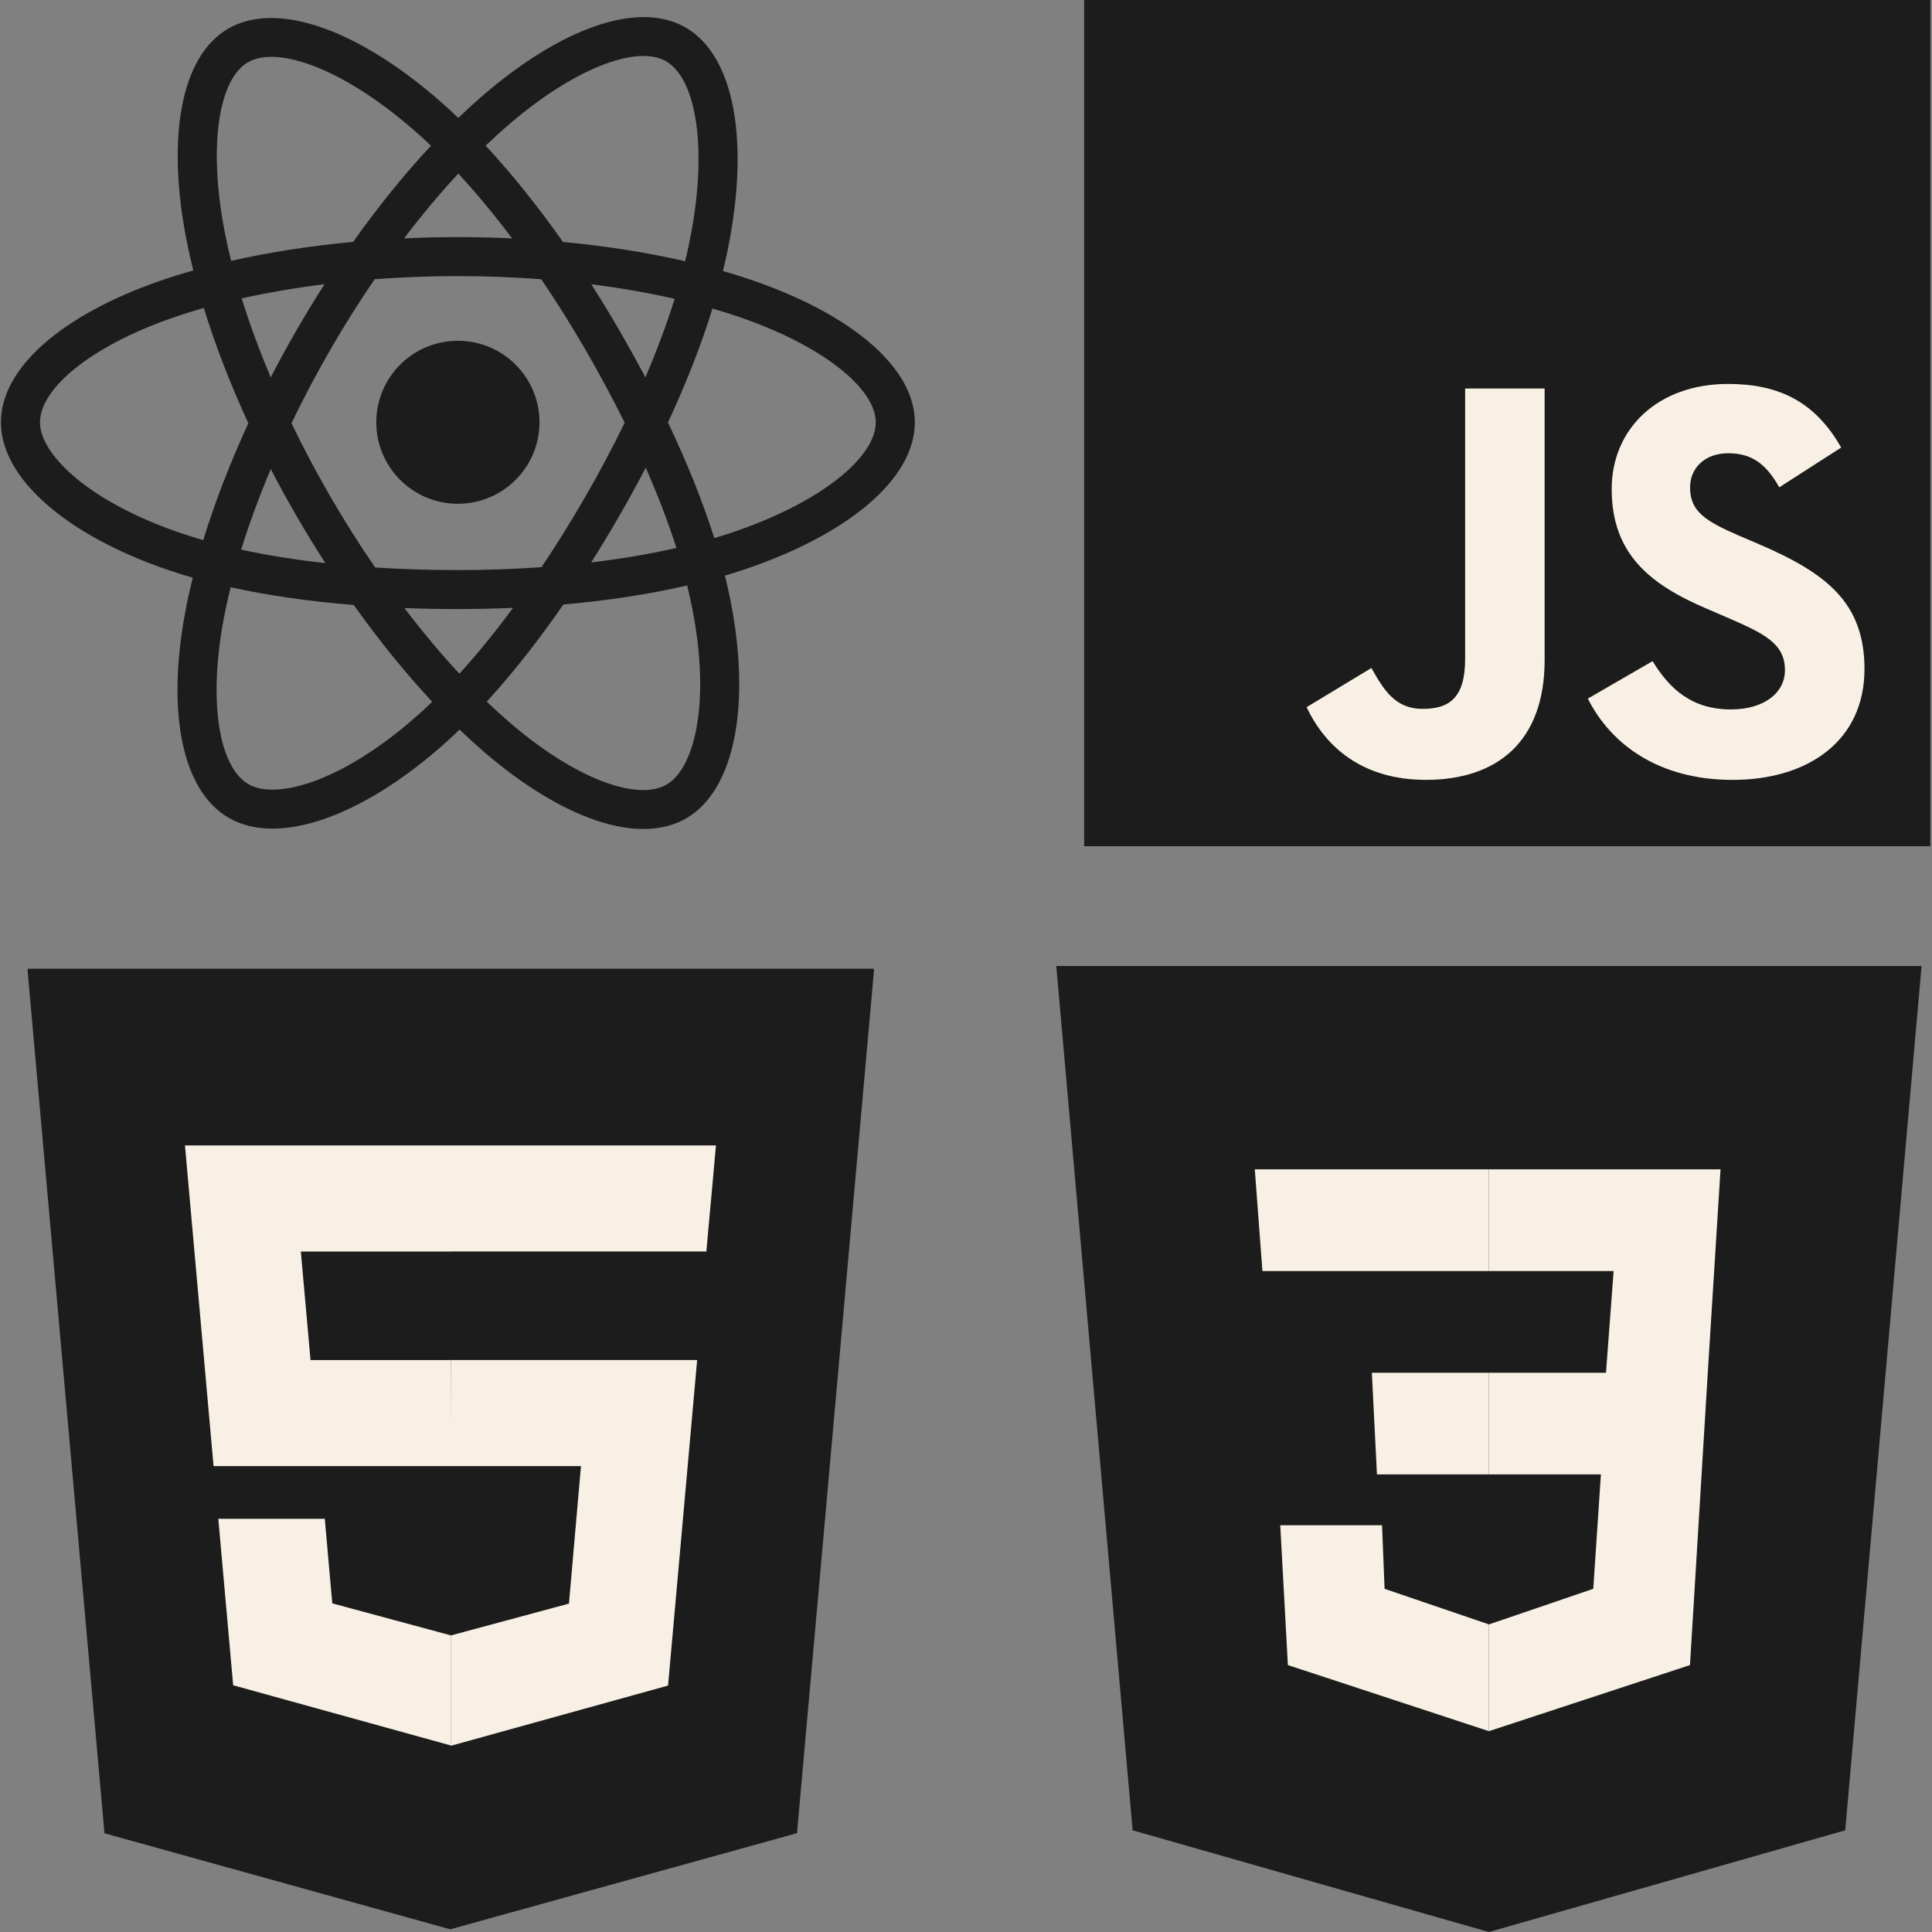<svg xmlns="http://www.w3.org/2000/svg" xmlns:xlink="http://www.w3.org/1999/xlink" width="500" zoomAndPan="magnify" viewBox="0 0 375 375" height="500" preserveAspectRatio="xMidYMid meet" version="1.0"><rect x="0" y="0" width="375" height="375" fill="#808080" stroke="none"/><defs><clipPath id="id1"><path d="M 0 3 L 177.75 3 L 177.75 161 L 0 161 Z M 0 3 " clip-rule="nonzero"/></clipPath><clipPath id="id2"><path d="M 210.43 0 L 374.68 0 L 374.68 164.25 L 210.43 164.25 Z M 210.43 0 " clip-rule="nonzero"/></clipPath><clipPath id="id3"><path d="M 5.371 188 L 169.621 188 L 169.621 375 L 5.371 375 Z M 5.371 188 " clip-rule="nonzero"/></clipPath><clipPath id="id4"><path d="M 205 187.5 L 373 187.5 L 373 375 L 205 375 Z M 205 187.5 " clip-rule="nonzero"/></clipPath></defs><g clip-path="url(#id1)"><path fill="#1c1c1c" d="M 146.027 54.398 C 144.191 53.766 142.285 53.168 140.316 52.602 C 140.645 51.285 140.941 49.988 141.203 48.711 C 145.523 27.762 142.703 10.883 133.051 5.324 C 123.793 -0.004 108.656 5.555 93.371 18.836 C 91.902 20.113 90.426 21.465 88.957 22.883 C 87.973 21.945 86.996 21.039 86.02 20.172 C 70 5.969 53.941 -0.016 44.301 5.559 C 35.055 10.902 32.316 26.77 36.207 46.625 C 36.586 48.543 37.023 50.5 37.52 52.492 C 35.246 53.137 33.055 53.82 30.957 54.551 C 12.176 61.09 0.18 71.336 0.18 81.965 C 0.18 92.938 13.055 103.953 32.617 110.629 C 34.16 111.156 35.762 111.652 37.414 112.125 C 36.879 114.277 36.41 116.387 36.02 118.449 C 32.309 137.957 35.207 153.449 44.43 158.758 C 53.953 164.242 69.938 158.605 85.5 145.023 C 86.734 143.949 87.969 142.809 89.199 141.617 C 90.809 143.156 92.41 144.613 93.996 145.984 C 109.074 158.938 123.965 164.168 133.176 158.848 C 142.688 153.348 145.785 136.699 141.766 116.457 C 141.461 114.906 141.102 113.328 140.707 111.723 C 141.828 111.391 142.93 111.047 144.004 110.691 C 164.344 103.961 177.57 93.09 177.57 81.965 C 177.57 71.297 165.188 60.984 146.027 54.398 Z M 141.621 103.512 C 140.652 103.828 139.652 104.141 138.641 104.438 C 136.395 97.348 133.367 89.797 129.652 82 C 133.195 74.391 136.105 66.941 138.289 59.891 C 140.102 60.414 141.863 60.969 143.562 61.551 C 159.977 67.195 169.988 75.539 169.988 81.965 C 169.988 88.809 159.18 97.699 141.621 103.512 Z M 134.332 117.922 C 136.113 126.875 136.363 134.969 135.184 141.301 C 134.129 146.988 132.004 150.777 129.375 152.293 C 123.785 155.527 111.832 151.324 98.941 140.25 C 97.461 138.977 95.969 137.621 94.48 136.188 C 99.477 130.73 104.473 124.383 109.352 117.336 C 117.922 116.582 126.023 115.336 133.375 113.641 C 133.734 115.098 134.055 116.523 134.332 117.922 Z M 60.66 151.734 C 55.199 153.664 50.848 153.719 48.219 152.203 C 42.621 148.98 40.297 136.539 43.469 119.859 C 43.832 117.949 44.266 115.984 44.766 113.98 C 52.031 115.582 60.074 116.738 68.668 117.43 C 73.578 124.328 78.719 130.668 83.895 136.215 C 82.766 137.309 81.637 138.348 80.516 139.32 C 73.633 145.336 66.738 149.598 60.66 151.734 Z M 35.07 103.469 C 26.422 100.516 19.277 96.684 14.383 92.488 C 9.98 88.73 7.762 84.996 7.762 81.965 C 7.762 75.52 17.391 67.289 33.453 61.699 C 35.402 61.02 37.441 60.379 39.559 59.777 C 41.777 66.988 44.691 74.527 48.203 82.145 C 44.645 89.883 41.691 97.539 39.449 104.84 C 37.941 104.402 36.477 103.945 35.07 103.469 Z M 43.648 45.172 C 40.316 28.16 42.527 15.328 48.102 12.105 C 54.035 8.676 67.156 13.566 80.984 25.828 C 81.871 26.613 82.758 27.434 83.652 28.281 C 78.496 33.809 73.406 40.098 68.539 46.953 C 60.195 47.727 52.211 48.965 44.867 50.629 C 44.406 48.773 43.996 46.953 43.648 45.172 Z M 120.16 64.035 C 118.41 61.008 116.605 58.055 114.77 55.18 C 120.434 55.895 125.852 56.84 130.945 58 C 129.418 62.895 127.512 68.008 125.27 73.254 C 123.66 70.203 121.957 67.129 120.16 64.035 Z M 88.957 33.691 C 92.457 37.473 95.957 41.691 99.402 46.273 C 95.93 46.109 92.418 46.023 88.875 46.023 C 85.371 46.023 81.883 46.105 78.434 46.27 C 81.879 41.73 85.41 37.516 88.957 33.691 Z M 57.559 64.09 C 55.805 67.125 54.133 70.184 52.551 73.25 C 50.344 68.023 48.453 62.883 46.914 57.922 C 51.973 56.789 57.371 55.867 62.996 55.164 C 61.133 58.066 59.316 61.043 57.559 64.09 Z M 63.156 109.301 C 57.348 108.66 51.867 107.781 46.809 106.68 C 48.375 101.629 50.305 96.383 52.559 91.043 C 54.145 94.109 55.824 97.168 57.586 100.211 C 59.383 103.309 61.246 106.34 63.156 109.301 Z M 89.168 130.77 C 85.578 126.902 81.996 122.621 78.496 118.02 C 81.891 118.152 85.355 118.219 88.875 118.219 C 92.492 118.219 96.066 118.137 99.582 117.984 C 96.129 122.668 92.637 126.957 89.168 130.77 Z M 125.336 90.773 C 127.707 96.172 129.711 101.387 131.297 106.355 C 126.156 107.523 120.598 108.465 114.75 109.172 C 116.594 106.258 118.41 103.246 120.195 100.156 C 122.004 97.027 123.715 93.895 125.336 90.773 Z M 113.629 96.379 C 110.855 101.18 108.008 105.758 105.117 110.082 C 99.859 110.457 94.418 110.652 88.875 110.652 C 83.352 110.652 77.984 110.484 72.812 110.145 C 69.805 105.766 66.898 101.172 64.145 96.418 C 61.398 91.68 58.867 86.898 56.578 82.145 C 58.867 77.387 61.391 72.598 64.121 67.867 C 66.859 63.125 69.742 58.551 72.723 54.195 C 77.996 53.797 83.41 53.59 88.875 53.59 C 94.371 53.59 99.781 53.801 105.055 54.199 C 107.992 58.523 110.855 63.082 113.605 67.828 C 116.387 72.625 118.941 77.379 121.25 82.043 C 118.949 86.781 116.398 91.582 113.629 96.379 Z M 129.258 11.879 C 135.203 15.301 137.512 29.094 133.777 47.184 C 133.543 48.336 133.273 49.512 132.98 50.703 C 125.621 49.008 117.633 47.746 109.27 46.961 C 104.391 40.031 99.34 33.73 94.266 28.277 C 95.633 26.969 96.996 25.719 98.348 24.539 C 111.445 13.16 123.688 8.668 129.258 11.879 Z M 88.875 66.145 C 97.621 66.145 104.715 73.227 104.715 81.965 C 104.715 90.695 97.621 97.781 88.875 97.781 C 80.133 97.781 73.035 90.695 73.035 81.965 C 73.035 73.227 80.133 66.145 88.875 66.145 Z M 88.875 66.145 " fill-opacity="1" fill-rule="nonzero"/></g><g clip-path="url(#id2)"><path fill="#1c1c1c" d="M 210.43 0 L 374.68 0 L 374.68 164.25 L 210.43 164.25 Z M 210.43 0 " fill-opacity="1" fill-rule="nonzero"/></g><path fill="#f8f0e4" d="M 253.617 137.258 L 266.188 129.656 C 268.613 133.953 270.816 137.59 276.109 137.59 C 281.18 137.59 284.383 135.602 284.383 127.891 L 284.383 75.406 L 299.812 75.406 L 299.812 128.109 C 299.812 144.09 290.445 151.371 276.773 151.371 C 264.422 151.371 257.254 144.977 253.617 137.258 " fill-opacity="1" fill-rule="nonzero"/><path fill="#f8f0e4" d="M 308.195 135.602 L 320.766 128.328 C 324.078 133.73 328.375 137.699 335.977 137.699 C 342.375 137.699 346.457 134.504 346.457 130.09 C 346.457 124.797 342.266 122.926 335.207 119.84 L 331.352 118.184 C 320.215 113.441 312.828 107.492 312.828 94.918 C 312.828 83.344 321.645 74.523 335.434 74.523 C 345.242 74.523 352.301 77.941 357.371 86.871 L 345.352 94.59 C 342.707 89.852 339.84 87.977 335.434 87.977 C 330.91 87.977 328.043 90.844 328.043 94.59 C 328.043 99.223 330.91 101.098 337.523 103.965 L 341.379 105.613 C 354.5 111.242 361.895 116.969 361.895 129.871 C 361.895 143.762 350.98 151.375 336.312 151.375 C 321.98 151.375 312.719 144.535 308.195 135.602 " fill-opacity="1" fill-rule="nonzero"/><g clip-path="url(#id3)"><path fill="#1c1c1c" d="M 20.281 355.84 L 5.324 188.031 L 169.668 188.031 L 154.699 355.816 L 87.391 374.477 Z M 20.281 355.84 " fill-opacity="1" fill-rule="nonzero"/></g><path fill="#1c1c1c" d="M 141.879 345.133 L 154.676 201.754 L 87.496 201.754 L 87.496 360.219 Z M 141.879 345.133 " fill-opacity="1" fill-rule="nonzero"/><path fill="#f8f0e4" d="M 87.426 222.332 L 35.902 222.332 L 41.453 284.57 L 87.496 284.57 L 87.496 263.992 L 60.273 263.992 L 58.391 242.918 L 87.496 242.918 L 87.496 222.332 Z M 87.496 317.375 L 87.41 317.398 L 64.496 311.211 L 63.039 294.797 L 42.375 294.797 L 45.258 327.109 L 87.402 338.766 L 87.496 338.734 Z M 87.496 317.375 " fill-opacity="1" fill-rule="nonzero"/><path fill="#f8f0e4" d="M 87.426 284.57 L 112.766 284.57 L 110.434 311.258 L 87.484 317.449 L 87.484 338.863 L 129.668 327.168 L 135.316 263.98 L 87.496 263.98 Z M 138.473 227.855 L 138.961 222.332 L 87.414 222.332 L 87.414 242.91 L 137.109 242.91 L 137.52 238.285 Z M 138.473 227.855 " fill-opacity="1" fill-rule="nonzero"/><g clip-path="url(#id4)"><path fill="#1c1c1c" d="M 372.977 187.5 L 205.023 187.5 L 219.844 355.262 L 289 375 L 358.156 355.262 Z M 372.977 187.5 " fill-opacity="1" fill-rule="nonzero"/></g><path fill="#1c1c1c" d="M 289 202.301 L 289 359.703 L 344.324 343.914 L 356.676 202.301 Z M 289 202.301 " fill-opacity="1" fill-rule="nonzero"/><path fill="#f8f0e4" d="M 333.953 226.973 L 289 226.973 L 289 246.711 L 313.203 246.711 L 311.723 266.449 L 289 266.449 L 289 286.184 L 310.734 286.184 L 309.254 308.387 L 289 315.297 L 289 336.02 L 328.023 323.191 L 331.48 266.449 Z M 333.953 226.973 " fill-opacity="1" fill-rule="nonzero"/><path fill="#f8f0e4" d="M 289 226.973 L 289 246.711 L 245.035 246.711 L 243.555 226.973 Z M 266.277 266.449 L 267.266 286.184 L 289 286.184 L 289 266.449 Z M 268.254 296.051 L 248.496 296.051 L 249.977 323.191 L 289 336.02 L 289 315.297 L 268.746 308.387 Z M 268.254 296.051 " fill-opacity="1" fill-rule="nonzero"/></svg>